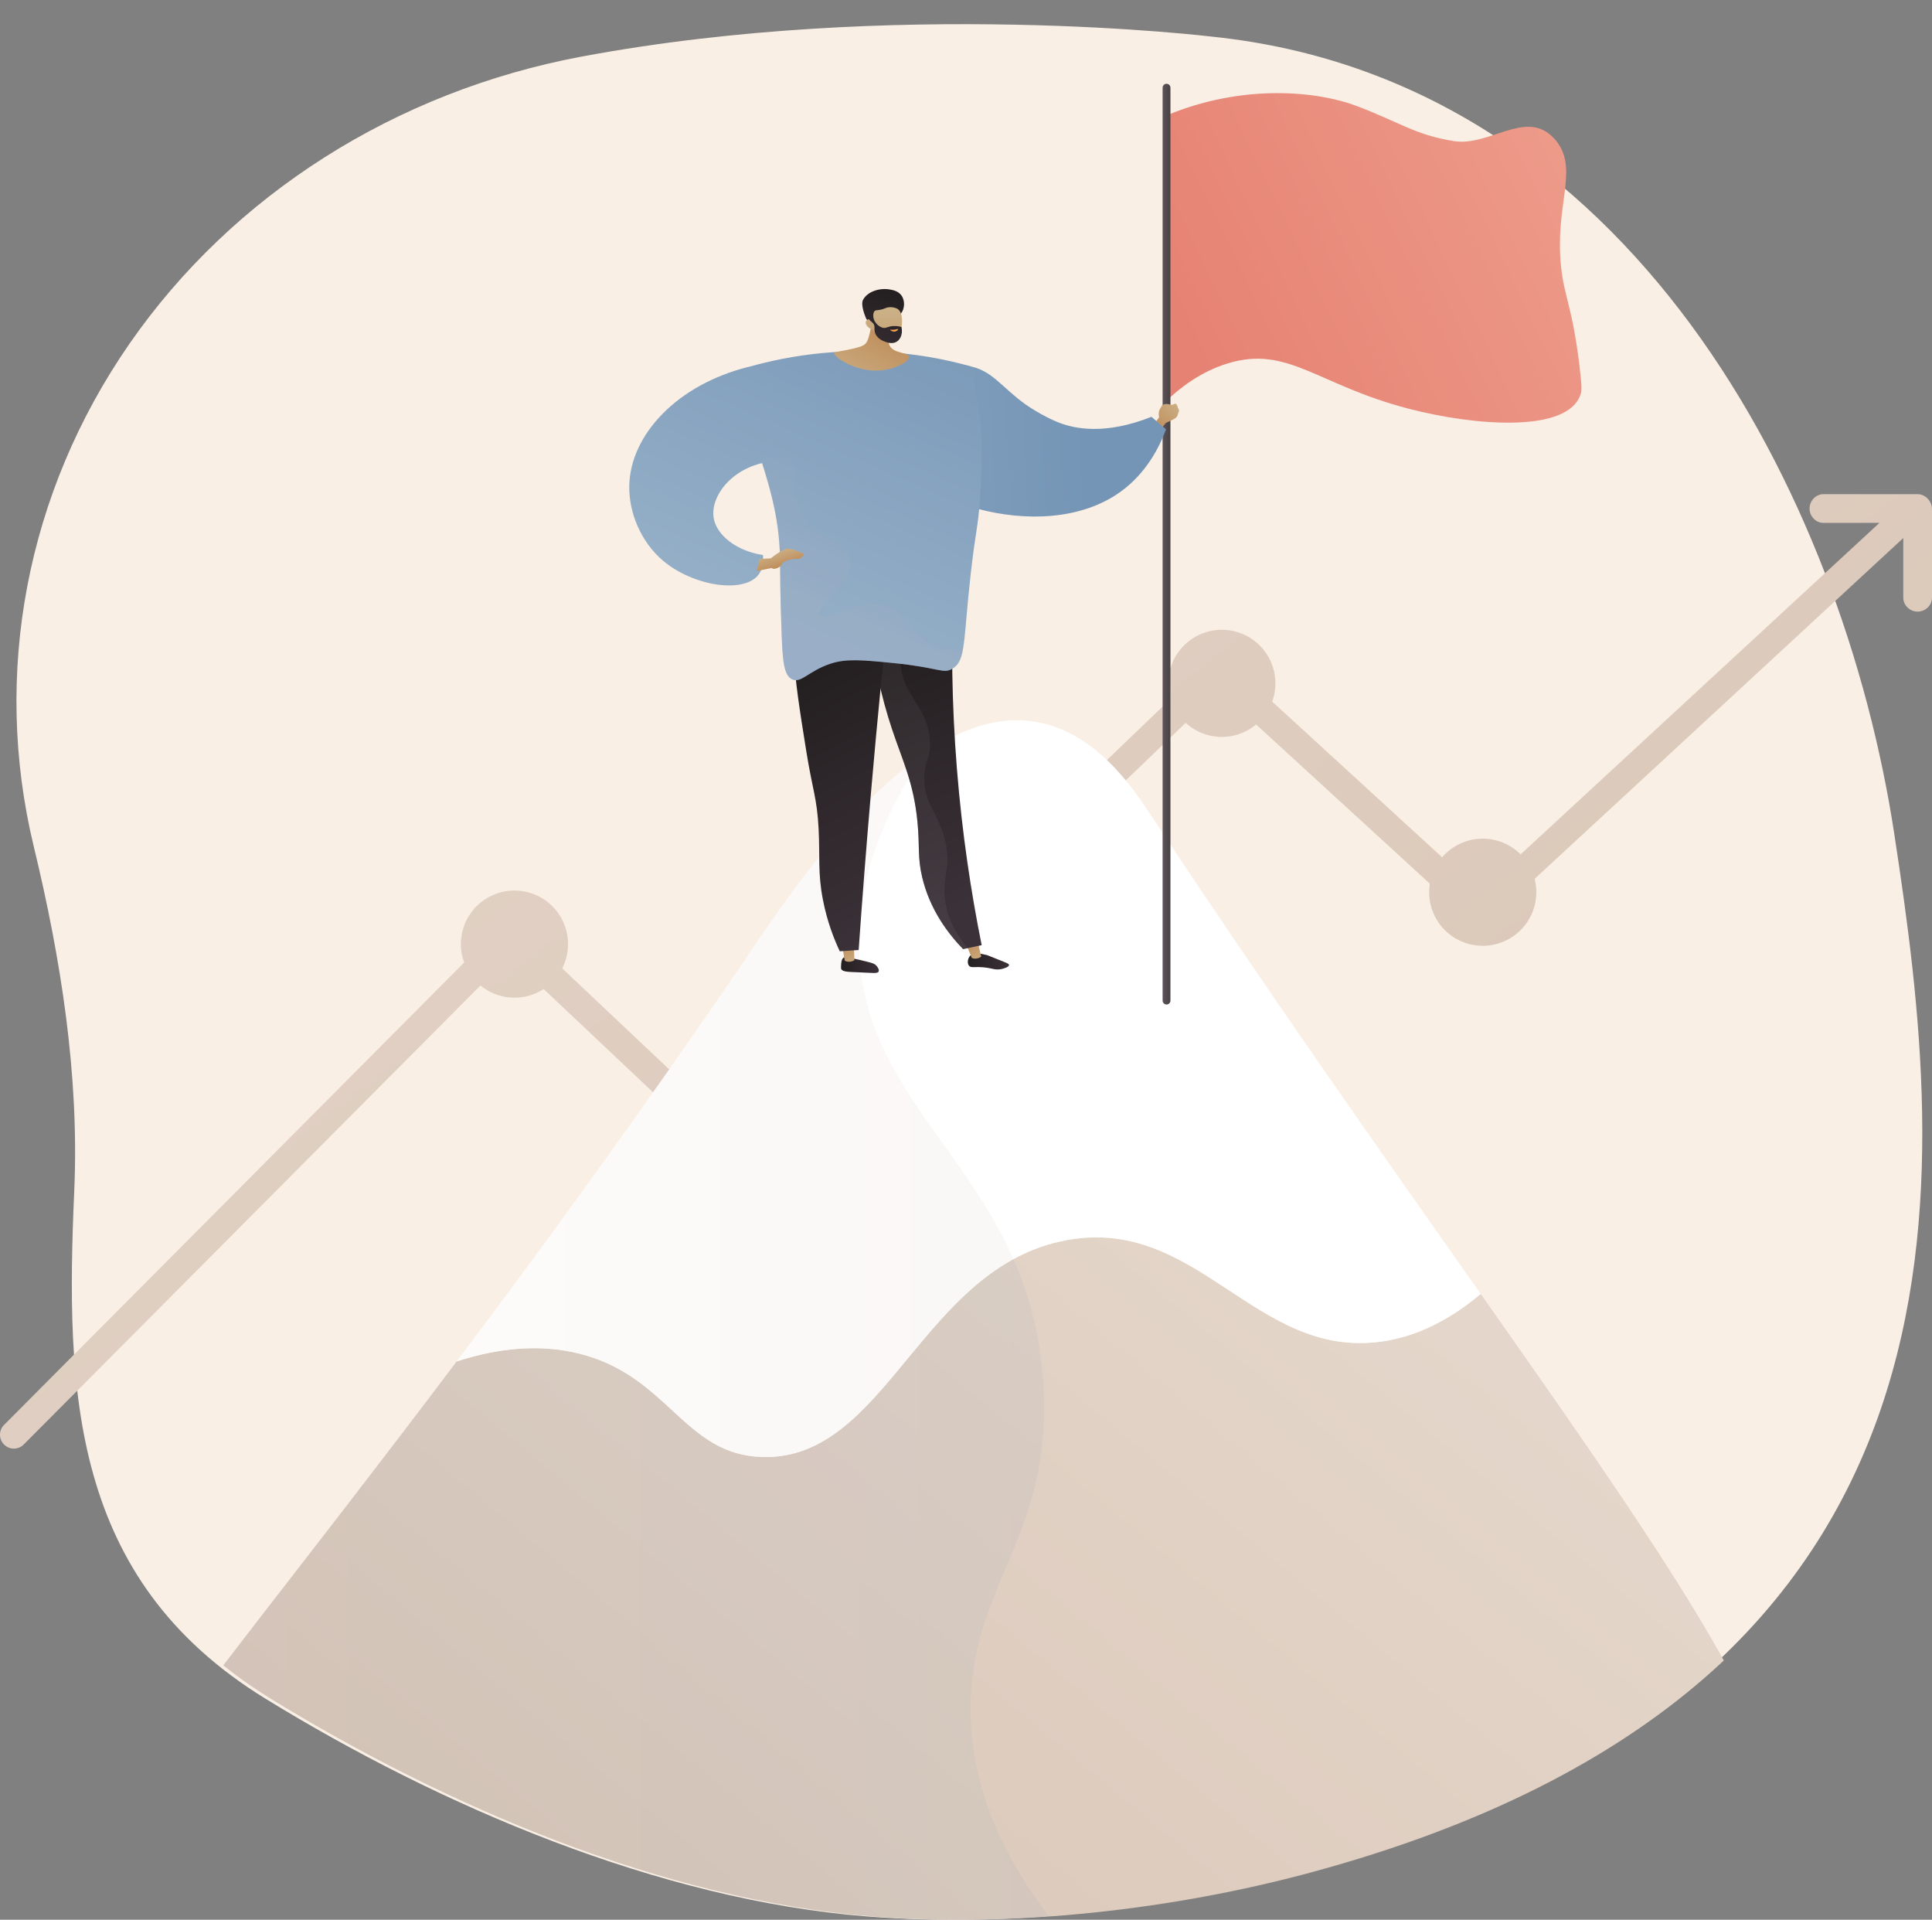 <?xml version="1.0" encoding="UTF-8"?>
<svg xmlns="http://www.w3.org/2000/svg" xmlns:xlink="http://www.w3.org/1999/xlink" viewBox="0 0 1830 1818.05">
  <rect x="0" y="0" width="1830" height="1818.05" fill="#808080" stroke="none"/>
  <defs>
    <style>
      .cls-1 {
        fill: url(#linear-gradient-15);
      }

      .cls-2 {
        fill: url(#linear-gradient-13);
      }

      .cls-3 {
        fill: url(#linear-gradient-28);
      }

      .cls-4 {
        fill: url(#linear-gradient-2);
      }

      .cls-5 {
        fill: url(#linear-gradient-25);
      }

      .cls-6 {
        fill: url(#linear-gradient-10);
      }

      .cls-7 {
        fill: url(#linear-gradient-12);
      }

      .cls-8 {
        fill: #fff;
      }

      .cls-9 {
        fill: url(#linear-gradient-8);
      }

      .cls-9, .cls-10, .cls-11, .cls-12, .cls-13 {
        opacity: .3;
      }

      .cls-9, .cls-10, .cls-11, .cls-12, .cls-13, .cls-14 {
        mix-blend-mode: multiply;
      }

      .cls-15 {
        fill: url(#linear-gradient-26);
      }

      .cls-10 {
        fill: url(#linear-gradient-7);
      }

      .cls-16 {
        fill: none;
      }

      .cls-17 {
        fill: url(#linear-gradient-4);
      }

      .cls-18 {
        fill: url(#linear-gradient-3);
      }

      .cls-19 {
        fill: url(#linear-gradient-5);
      }

      .cls-20 {
        fill: url(#linear-gradient-22);
      }

      .cls-21 {
        fill: url(#linear-gradient-24);
      }

      .cls-22 {
        isolation: isolate;
      }

      .cls-23 {
        fill: #f9efe4;
      }

      .cls-11 {
        fill: url(#linear-gradient-18);
      }

      .cls-24 {
        fill: url(#linear-gradient-14);
      }

      .cls-25 {
        fill: url(#linear-gradient-20);
      }

      .cls-12 {
        fill: url(#linear-gradient-27);
      }

      .cls-26 {
        fill: url(#linear-gradient-17);
      }

      .cls-27 {
        fill: url(#linear-gradient-9);
      }

      .cls-28 {
        fill: url(#linear-gradient-11);
      }

      .cls-29 {
        fill: url(#linear-gradient-19);
      }

      .cls-30 {
        fill: url(#linear-gradient-6);
      }

      .cls-31 {
        fill: url(#linear-gradient-21);
      }

      .cls-32 {
        fill: url(#linear-gradient-16);
      }

      .cls-33 {
        fill: url(#linear-gradient);
      }

      .cls-34 {
        fill: url(#linear-gradient-23);
      }

      .cls-35 {
        clip-path: url(#clippath);
      }

      .cls-14 {
        opacity: .5;
      }
    </style>
    <linearGradient id="linear-gradient" x1="329.2" y1="159.15" x2="1842.02" y2="2124.8" gradientUnits="userSpaceOnUse">
      <stop offset="0" stop-color="#e4d6ca"/>
      <stop offset="1" stop-color="#d4bdac"/>
    </linearGradient>
    <linearGradient id="linear-gradient-2" x1="73.25" y1="356.13" x2="1586.08" y2="2321.78" gradientTransform="translate(1245.58 214.42) rotate(76.72)" xlink:href="#linear-gradient"/>
    <linearGradient id="linear-gradient-3" x1="112.68" y1="325.79" x2="1625.51" y2="2291.44" gradientTransform="translate(1577.86 157.16) rotate(76.72)" xlink:href="#linear-gradient"/>
    <linearGradient id="linear-gradient-4" x1="613.41" y1="-59.59" x2="2126.24" y2="1906.06" gradientTransform="translate(796.58 -628.82) rotate(45)" xlink:href="#linear-gradient"/>
    <linearGradient id="linear-gradient-5" x1="673" y1="-105.44" x2="2185.83" y2="1860.21" gradientTransform="translate(1904.23 -716.06) rotate(76.72)" xlink:href="#linear-gradient"/>
    <clipPath id="clippath">
      <path class="cls-16" d="M1799.2,789.66C1750.27,469.39,1604.4,41.18,1208.07,0c0,0-355.66-1.87-652.29,53.6C379.72,86.53,225.35,184.54,127.67,325.4,29.99,466.26-2.64,638.02,36.96,801.77c25.72,106.36,43.1,216.43,38.33,325.72-8.3,190.21-3.53,367.75,181.07,481.18,164.82,101.28,372.25,190.61,570.13,206.26,134.48,10.63,285.3-6.57,414.91-41.59,660.55-178.44,606.73-663.42,557.8-983.69Z"/>
    </clipPath>
    <linearGradient id="linear-gradient-6" x1="1314.2" y1="1200.81" x2="315.1" y2="2398.95" xlink:href="#linear-gradient"/>
    <linearGradient id="linear-gradient-7" x1="30.89" y1="1569.23" x2="1050.23" y2="1569.23" gradientUnits="userSpaceOnUse">
      <stop offset="0" stop-color="#a6b2c7"/>
      <stop offset="1" stop-color="#7595b6"/>
    </linearGradient>
    <linearGradient id="linear-gradient-8" x1="432.58" y1="1046.51" x2="959.94" y2="1046.51" gradientUnits="userSpaceOnUse">
      <stop offset="0" stop-color="#f3e9e1"/>
      <stop offset="1" stop-color="#e1d1c5"/>
    </linearGradient>
    <linearGradient id="linear-gradient-9" x1="1554.78" y1="124.81" x2="1129.73" y2="328.2" gradientUnits="userSpaceOnUse">
      <stop offset="0" stop-color="#ef9f8e"/>
      <stop offset="1" stop-color="#e68273"/>
    </linearGradient>
    <linearGradient id="linear-gradient-10" x1="1101.22" y1="515.32" x2="1108.64" y2="515.32" gradientUnits="userSpaceOnUse">
      <stop offset="0" stop-color="#5d535a"/>
      <stop offset="1" stop-color="#464143"/>
    </linearGradient>
    <linearGradient id="linear-gradient-11" x1="-1703.03" y1="-1432.62" x2="-1687.96" y2="-1386.65" gradientTransform="translate(587.78 2543.93) rotate(63.64)" gradientUnits="userSpaceOnUse">
      <stop offset="0" stop-color="#cbaf85"/>
      <stop offset="1" stop-color="#ba7c44"/>
    </linearGradient>
    <linearGradient id="linear-gradient-12" x1="-1890.26" y1="-932.44" x2="-1712.74" y2="-1342.62" gradientTransform="translate(587.78 2543.93) rotate(63.64)" gradientUnits="userSpaceOnUse">
      <stop offset="0" stop-color="#95afc7"/>
      <stop offset="1" stop-color="#7595b6"/>
    </linearGradient>
    <linearGradient id="linear-gradient-13" x1="-5887.04" y1="1264.36" x2="-5851.57" y2="1264.36" gradientTransform="translate(-5145.06 181.19) rotate(174.85) scale(1 -1)" gradientUnits="userSpaceOnUse">
      <stop offset="0" stop-color="#3b3138"/>
      <stop offset="1" stop-color="#241f21"/>
    </linearGradient>
    <linearGradient id="linear-gradient-14" x1="-6330.53" y1="1151.75" x2="-6314.96" y2="1119.54" gradientTransform="translate(-5583.68 204.22) rotate(176.02) scale(1 -1)" xlink:href="#linear-gradient-11"/>
    <linearGradient id="linear-gradient-15" x1="-6198.89" y1="1676.4" x2="-6161.21" y2="1676.4" gradientTransform="translate(-5459.78 590.75) rotate(167.68) scale(1 -1)" xlink:href="#linear-gradient-13"/>
    <linearGradient id="linear-gradient-16" x1="-6347.61" y1="1427.02" x2="-6331.72" y2="1394.13" gradientTransform="translate(-5556.35 421.38) rotate(171.65) scale(1 -1)" xlink:href="#linear-gradient-11"/>
    <linearGradient id="linear-gradient-17" x1="1264.82" y1="593.37" x2="1164.31" y2="366.8" gradientTransform="translate(-286.4 184.5) rotate(3.06)" xlink:href="#linear-gradient-13"/>
    <linearGradient id="linear-gradient-18" x1="1249.23" y1="600.29" x2="1148.72" y2="373.71" gradientTransform="translate(-286.4 184.5) rotate(3.06)" xlink:href="#linear-gradient-10"/>
    <linearGradient id="linear-gradient-19" x1="927.91" y1="1099.86" x2="827.4" y2="873.28" gradientTransform="translate(-113.57 -175.82) rotate(-3.98)" xlink:href="#linear-gradient-13"/>
    <linearGradient id="linear-gradient-20" x1="753.39" y1="595.84" x2="907.07" y2="240.75" gradientTransform="matrix(1,0,0,1,0,0)" xlink:href="#linear-gradient-12"/>
    <linearGradient id="linear-gradient-21" x1="775.32" y1="-1592.25" x2="779.28" y2="-1697.63" gradientTransform="translate(-599.34 1450.07) rotate(26.56)" xlink:href="#linear-gradient-11"/>
    <linearGradient id="linear-gradient-22" x1="-6753.15" y1="-51.53" x2="-6779.97" y2="-119.66" gradientTransform="translate(-5936.31 60.78) rotate(-177.16) scale(1 -1)" xlink:href="#linear-gradient-13"/>
    <linearGradient id="linear-gradient-23" x1="545.48" y1="119.31" x2="544.24" y2="218.69" gradientTransform="translate(290.42 183.38) rotate(-.66)" xlink:href="#linear-gradient-11"/>
    <linearGradient id="linear-gradient-24" x1="-6761.34" y1="-48.27" x2="-6788.19" y2="-116.47" gradientTransform="translate(-5936.31 60.78) rotate(-177.16) scale(1 -1)" xlink:href="#linear-gradient-13"/>
    <linearGradient id="linear-gradient-25" x1="-6787.62" y1="-89.36" x2="-6786.23" y2="-76.91" gradientTransform="translate(-5936.31 60.78) rotate(-177.16) scale(1 -1)" gradientUnits="userSpaceOnUse">
      <stop offset="0" stop-color="#ffc444"/>
      <stop offset="1" stop-color="#f36f56"/>
    </linearGradient>
    <linearGradient id="linear-gradient-26" x1="635.62" y1="544.88" x2="789.3" y2="189.78" gradientTransform="matrix(1,0,0,1,0,0)" xlink:href="#linear-gradient-12"/>
    <linearGradient id="linear-gradient-27" x1="781.63" y1="608.07" x2="935.32" y2="252.97" xlink:href="#linear-gradient-7"/>
    <linearGradient id="linear-gradient-28" x1="735.63" y1="522.14" x2="742.77" y2="543.92" gradientTransform="matrix(1,0,0,1,0,0)" xlink:href="#linear-gradient-11"/>
  </defs>
  <g class="cls-22">
    <g id="Layer_2" data-name="Layer 2">
      <g id="Illustration">
        <g>
          <path class="cls-23" d="M1794.26,789.66c-48.93-320.27-249.54-713.74-645.88-754.92,0,0-300.91-36.6-597.55,18.87C374.78,86.53,220.41,184.54,122.73,325.4,25.04,466.26-7.58,638.02,32.01,801.77c25.72,106.36,43.1,216.43,38.33,325.72-8.3,190.21-3.53,367.75,181.07,481.18,164.82,101.28,372.25,190.61,570.13,206.26,134.48,10.63,285.3-6.57,414.91-41.59,660.55-178.44,606.73-663.42,557.8-983.69Z"/>
          <g>
            <path class="cls-33" d="M1816.5,467.99h-89.34c-7.26,0-13.14,6.34-13.14,13.6s5.88,13.6,13.14,13.6h53.05l-378.42,349.51-238.32-218.34c-5.11-4.68-12.98-4.59-17.98.21l-456.28,438.4-198.12-186.99c-5.18-4.89-13.3-4.76-18.33.29L3.83,1349.46c-5.12,5.14-5.1,13.46.04,18.58,2.56,2.55,5.91,3.83,9.27,3.83s6.74-1.29,9.31-3.87l459.9-462.13,197.92,186.79c5.09,4.81,13.07,4.77,18.12-.08l456.41-438.53,238.15,218.17c5.03,4.61,12.5,4.6,17.51-.04l392.34-362.64v56.55c0,7.26,6.34,13.14,13.6,13.14s13.6-5.88,13.6-13.14v-84.08c0-7.26-6.25-14.02-13.5-14.02Z"/>
            <circle class="cls-4" cx="487.32" cy="894.14" r="50.73" transform="translate(-494.86 1162.99) rotate(-76.72)"/>
            <circle class="cls-18" cx="689.64" cy="1075.44" r="50.73" transform="translate(-515.47 1499.54) rotate(-76.72)"/>
            <circle class="cls-17" cx="1157.34" cy="647.15" r="50.73" transform="translate(-118.63 1007.91) rotate(-45)"/>
            <circle class="cls-19" cx="1404.51" cy="845.02" r="50.73" transform="translate(259.4 2017.81) rotate(-76.72)"/>
          </g>
          <g class="cls-35">
            <g>
              <path class="cls-30" d="M1402.54,1225.38c-35.03,29.42-67.13,41.5-94.84,45.23-118.75,15.98-172.91-118.7-296.9-96.25-137.95,24.98-170.52,207.8-287.76,205.49-75.32-1.48-89.07-76.74-174.59-97.97-36.88-9.15-75.91-5.53-115.88,7.44C139.71,1678.24-23.87,1845.93,47.57,1926.98c22.05,25.02,49.63,22.19,331.26,9.49,464.18-20.94,420.47-14.48,459.91-19.35,406.54-50.28,456-172.12,745.97-159.4,41.81,1.83,65.21,5.48,82.68-12.01,57.76-57.82-64.21-235.19-264.84-520.33Z"/>
              <path class="cls-8" d="M548.46,1281.89c85.52,21.23,99.27,96.49,174.59,97.97,117.24,2.31,149.81-180.51,287.76-205.49,123.99-22.45,178.15,112.22,296.9,96.25,27.71-3.73,59.81-15.81,94.84-45.23-90.78-129.02-198.27-280.96-313.26-454.67-15.8-23.86-52.38-79.33-111.07-87.57-110.12-15.46-218.43,146.16-269.86,221.76-100.28,147.41-193.02,274.54-275.78,384.43,39.96-12.97,79-16.6,115.88-7.44Z"/>
              <g class="cls-13">
                <path class="cls-10" d="M919.57,1608.21c4.47-111.87,76.49-155.6,68.89-294.6-2.6-47.59-13.44-86.8-28.52-121.12-97.54,53.35-135.59,189.36-236.9,187.37-75.32-1.48-89.07-76.74-174.59-97.97-36.88-9.15-75.91-5.53-115.88,7.44C139.71,1678.24-23.87,1845.93,47.57,1926.98c22.05,25.02,49.63,22.19,331.26,9.49,464.18-20.94,420.47-14.48,459.91-19.35,84.32-10.43,152.98-23.79,211.5-38.34-106.82-105.07-133.59-197.07-130.66-270.56Z"/>
              </g>
              <g class="cls-14">
                <path class="cls-9" d="M876.29,713.14c-70.9,48.01-132.76,140.06-167.93,191.76-100.28,147.41-193.02,274.54-275.78,384.43,39.96-12.97,79-16.6,115.88-7.44,85.52,21.23,99.27,96.49,174.59,97.97,101.31,1.99,139.35-134.01,236.9-187.37-48.6-110.56-141.85-170.8-146.09-292.96-1.67-48.04,10.33-110.65,62.45-186.38Z"/>
              </g>
            </g>
            <g>
              <path class="cls-27" d="M1103.99,109.71c74.26-31.31,145.07-22.87,180.43-9.56,41.8,15.73,55.66,27.53,92.66,33.47,32.89,5.28,67.03-29.03,92.66-4.78,1.73,1.63,3.85,3.66,6.24,7.17,18.36,26.99-3.33,59.6,2.67,116.56,3.07,29.14,10.5,37.23,17.37,93.25,2.61,21.3,2.07,24.44,1.34,26.9-11.23,37.8-100.34,30.65-163.05,14.35-86.46-22.48-114.3-60.19-171.07-43.04-26.19,7.91-46.09,23.74-58.81,35.86,5.79-89.66-6.24-180.52-.45-270.18Z"/>
              <path class="cls-6" d="M1104.93,951.29c-2.05,0-3.71-1.66-3.71-3.71V83.06c0-2.05,1.66-3.71,3.71-3.71s3.71,1.66,3.71,3.71v864.53c0,2.05-1.66,3.71-3.71,3.71Z"/>
            </g>
            <g>
              <path class="cls-28" d="M1091.66,403.93l6.25-8.72s-1.2-4.58.83-7.93l2.03-3.35s2.65-2.49,7.73-.74c1.15.39,2.41.26,3.41-.42,3-2.07,3.8,3.63,3.8,3.63,0,0,2.17,2.54.22,4.74,0,0-.25,3.25-2.67,4.91-2.42,1.67-8.91,4.41-8.91,4.41l-6.99,8.41-5.71-4.93Z"/>
              <path class="cls-7" d="M1090.66,394.73c-44.73,17.81-73.42,10.84-86.8,5.82-16.8-6.31-32.9-17.88-32.9-17.88-22.74-16.35-31.64-32.61-54.06-36.13-1.69-.27-6.69-.97-12.19-.48-32.33,2.86-68.33,45.65-63.7,74.11,8.02,49.34,145.38,100.15,220.8,45.23,24.28-17.68,36.44-42.16,42.64-58.79-4.6-3.96-9.19-7.91-13.79-11.87Z"/>
              <path class="cls-2" d="M798.68,907.18c-1.84,1.69-1.96,5.64-2.03,8.23-.03,1.15-.05,1.73.1,2.13,1.12,2.9,6.87,2.86,15.92,3.23,14.3.59,18.59,1.45,19.58-.74.92-2.05-1.8-5.14-2.1-5.48-1.64-1.83-3.56-2.42-7.26-3.39-6.84-1.8-11.44-2.73-12.84-3.01-8.7-1.76-10.16-2.09-11.37-.97Z"/>
              <path class="cls-24" d="M808.71,892.92l.56,16.27c-.45.76-5.39,2.85-9.1.63l-2.81-16.12,11.35-.79Z"/>
              <path class="cls-1" d="M919.12,904.93c-2.46,2.44-3.24,7.13-1.34,9.57,1.86,2.39,4.94.84,13.39,1.54,9.05.76,11.3,3.02,17.55,1.65,2.53-.55,7.01-1.99,7.02-3.77,0-1.25-2.19-2.02-9.53-4.92-10.42-4.12-10.36-4.31-12.59-4.81-5.61-1.24-11.24-2.48-14.49.74Z"/>
              <path class="cls-32" d="M925.71,890.45l3.74,15.37c-.39.79-5.15,3.25-9.03,1.33l-5.97-15.04,11.26-1.65Z"/>
              <path class="cls-26" d="M903.01,557.09c-2.06,50.86-1.65,108.19,3.36,170.72,4.95,61.8,13.51,117.86,23.48,167.28-5.88,1.25-11.77,2.5-17.65,3.75-13.98-14.51-31.39-37.1-38.72-68.1-4.55-19.24-2.17-28.88-4.46-52.37-3.63-37.4-13.97-57.45-24.13-88-9.13-27.45-19.51-67.57-23.39-120.67,27.17-4.2,54.33-8.41,81.5-12.61Z"/>
              <path class="cls-11" d="M894.88,794.77c-6.48-25.66-18.96-32.44-19.4-56.66-.31-17.13,5.84-18.53,5.43-34.93-.62-24.87-15.19-37.91-22.51-53.56-7.73-16.52-10.69-43.06,10.14-87.21-15.68,2.43-31.36,4.85-47.03,7.28,3.88,53.1,14.26,93.22,23.39,120.67,10.16,30.55,20.49,50.59,24.13,88,2.28,23.49-.09,33.13,4.46,52.37,7.33,31,24.74,53.59,38.72,68.1,1.5-.32,2.99-.64,4.49-.95-15.12-18.04-20.45-34.16-21.81-47.23-2.21-21.27,6.53-30.02,0-55.88Z"/>
              <path class="cls-29" d="M844.2,553.91c-7,64.45-13.44,130.14-19.23,197.02-4.35,50.19-8.22,99.77-11.64,148.72-5.96.41-11.93.83-17.89,1.24-5.16-10.96-11.89-27.67-15.98-48.83-4.97-25.71-2.7-40.69-4.07-67.13-1.54-29.66-5.72-36.32-11.74-73.95-12.23-76.36-18.34-114.55,1.05-137.06,6.29-7.31,25.77-25.45,79.51-20.02Z"/>
              <path class="cls-25" d="M689.74,353.5c32.22-10.92,81.37-23.03,141.49-20.55,34.83,1.43,64.77,7.41,88.49,14.06,3.21,17.94,6.42,35.88,9.62,53.82.74,17.99.98,42.35-1.05,71.14-2.02,28.79-4,29.22-8.63,69.86-7.55,66.25-4.39,83.56-17.71,91.52-8.66,5.18-11.79-1.07-55.99-5.45-29.63-2.94-44.76-4.3-59.77.78-20.44,6.91-27.27,18.52-35.7,14.75-8.08-3.62-9.11-17.58-10.09-41.91-1.51-37.54-1.41-63.05-1.55-72.18-.64-41.9-11.25-73.9-24.84-114.87-8.5-25.63-17.45-46.37-24.29-60.95Z"/>
              <g>
                <path class="cls-31" d="M827.25,291.44c-.47,10.54-2.09,18.82-3.51,24.48-1.62,6.49-2.63,8.13-3.87,9.44-1.87,1.97-4.64,3.57-19.93,6.5-8.32,1.6-9.37,1.49-9.6,2.29-1.1,3.93,20.57,18.67,43.88,16.64,14.27-1.24,27.58-8.63,27.01-12.92-.57-4.31-14.83-2.78-18.64-10.72-2.65-5.53,1.05-12.98,5.27-19.09-3.39-7.25-17.23-9.38-20.62-16.63Z"/>
                <g>
                  <path class="cls-20" d="M853.31,297c3.58-4.26,4.2-12,.61-17.1-3.09-4.39-8.27-5.27-11.37-5.8-8.99-1.53-20.6,1.64-25.02,9.75-2.62,4.81,1.93,15.33,2.62,17.22.79,2.13,2.39,2.93,3.82,4.59,1.98,2.3,5.08,5.95,10.13,12.04.51-1.69,1.25-3.78,2.38-6.03.43-.87,2.17-4.24,4.68-6.98,5.02-5.5,8.76-3.65,12.15-7.69Z"/>
                  <path class="cls-34" d="M826.71,312.41s5.43,10.07,17.31,9.93c10.64-.12,13.46-23.81,6.96-29.22-2.17-1.8-6.66-2.74-10.39-1.91-2.21.49-2.99,1.36-6.61,2.09-3.34.68-4.25.26-5.29,1.05-1.3.98-2.35,3.5-.64,10.56-1.91-2.16-4.3-3.07-6.06-2.35-.28.12-1.04.57-1.49,1.3-1.63,2.64.67,6.24,6.21,8.55Z"/>
                  <path class="cls-21" d="M828.29,292.91c.49.41-1.17,2.23-1.43,4.93-.51,5.23,4.46,11.8,9.84,12.62,3.18.49,4.16-1.4,9.48-1.67,3.29-.17,6,.39,7.69.86,1.35,5.84-.51,11.48-4.5,13.93-4.29,2.64-9.48.62-11.65-.22-1.45-.56-6.1-2.36-8.35-6.84-2.34-4.66.34-7.25-2.46-10.47-1.41-1.62-3.33-2.4-5.08-5.49-.47-.84-.78-1.58-.97-2.07,2.89-2.75,6.7-6.17,7.42-5.58Z"/>
                  <path class="cls-5" d="M849.91,311.57s-2.35,1.07-6.3.64c-.19-.02-.41.02-.44.12-.11.37,2.34,2.19,4.71,1.66,1.69-.38,3.06-1.88,2.86-2.29-.09-.17-.46-.17-.84-.13Z"/>
                </g>
              </g>
              <path class="cls-15" d="M722.69,525.62c.75,8.75-1.16,14.69-4.34,18.77-14.1,18.06-62,10.68-90.48-13.52-21.08-17.91-32.24-45.72-31.82-70.63.8-48.62,45.86-96.26,112.88-112.72,9.92,29.66,19.84,59.31,29.76,88.97-41.32.63-66.42,31.78-62.7,54.02,2.77,16.57,22.09,31.47,46.69,35.11Z"/>
              <path class="cls-12" d="M884.79,611.59c-21.74-9.28-21.61-28.47-41.91-36.48-28.97-11.43-60.98,15.13-65.97,7.76-5.2-7.66,33.03-31.16,27.94-54.33-4.04-18.42-30.73-15.15-45.02-40.36-13.56-23.91-.41-46.02-12.42-54.33-4.31-2.98-11.9-4.16-26.3,2.18,10.04,31.36,17.24,59.01,17.76,93.29.14,9.13.05,34.65,1.55,72.18.98,24.33,2.01,38.29,10.09,41.91,8.43,3.78,15.27-7.83,35.7-14.75,15.01-5.08,30.13-3.71,59.77-.78,44.19,4.38,47.33,10.63,55.99,5.45,5.64-3.37,8.32-8.44,10.12-18.18-8.86.96-18.26.28-27.3-3.58Z"/>
              <path class="cls-3" d="M719.47,529.35l10.67-.6s11.69-9.78,17-9.17c5.32.61,13.27,4.3,14.24,5.07.97.77-2.91,5.11-6.79,4.69-3.88-.42-12.54,1.67-14.09,5.09-1.55,3.42-8.27,5.48-9.41,3.48l-14.34,2.85,2.72-11.41Z"/>
            </g>
          </g>
        </g>
      </g>
    </g>
  </g>
</svg>